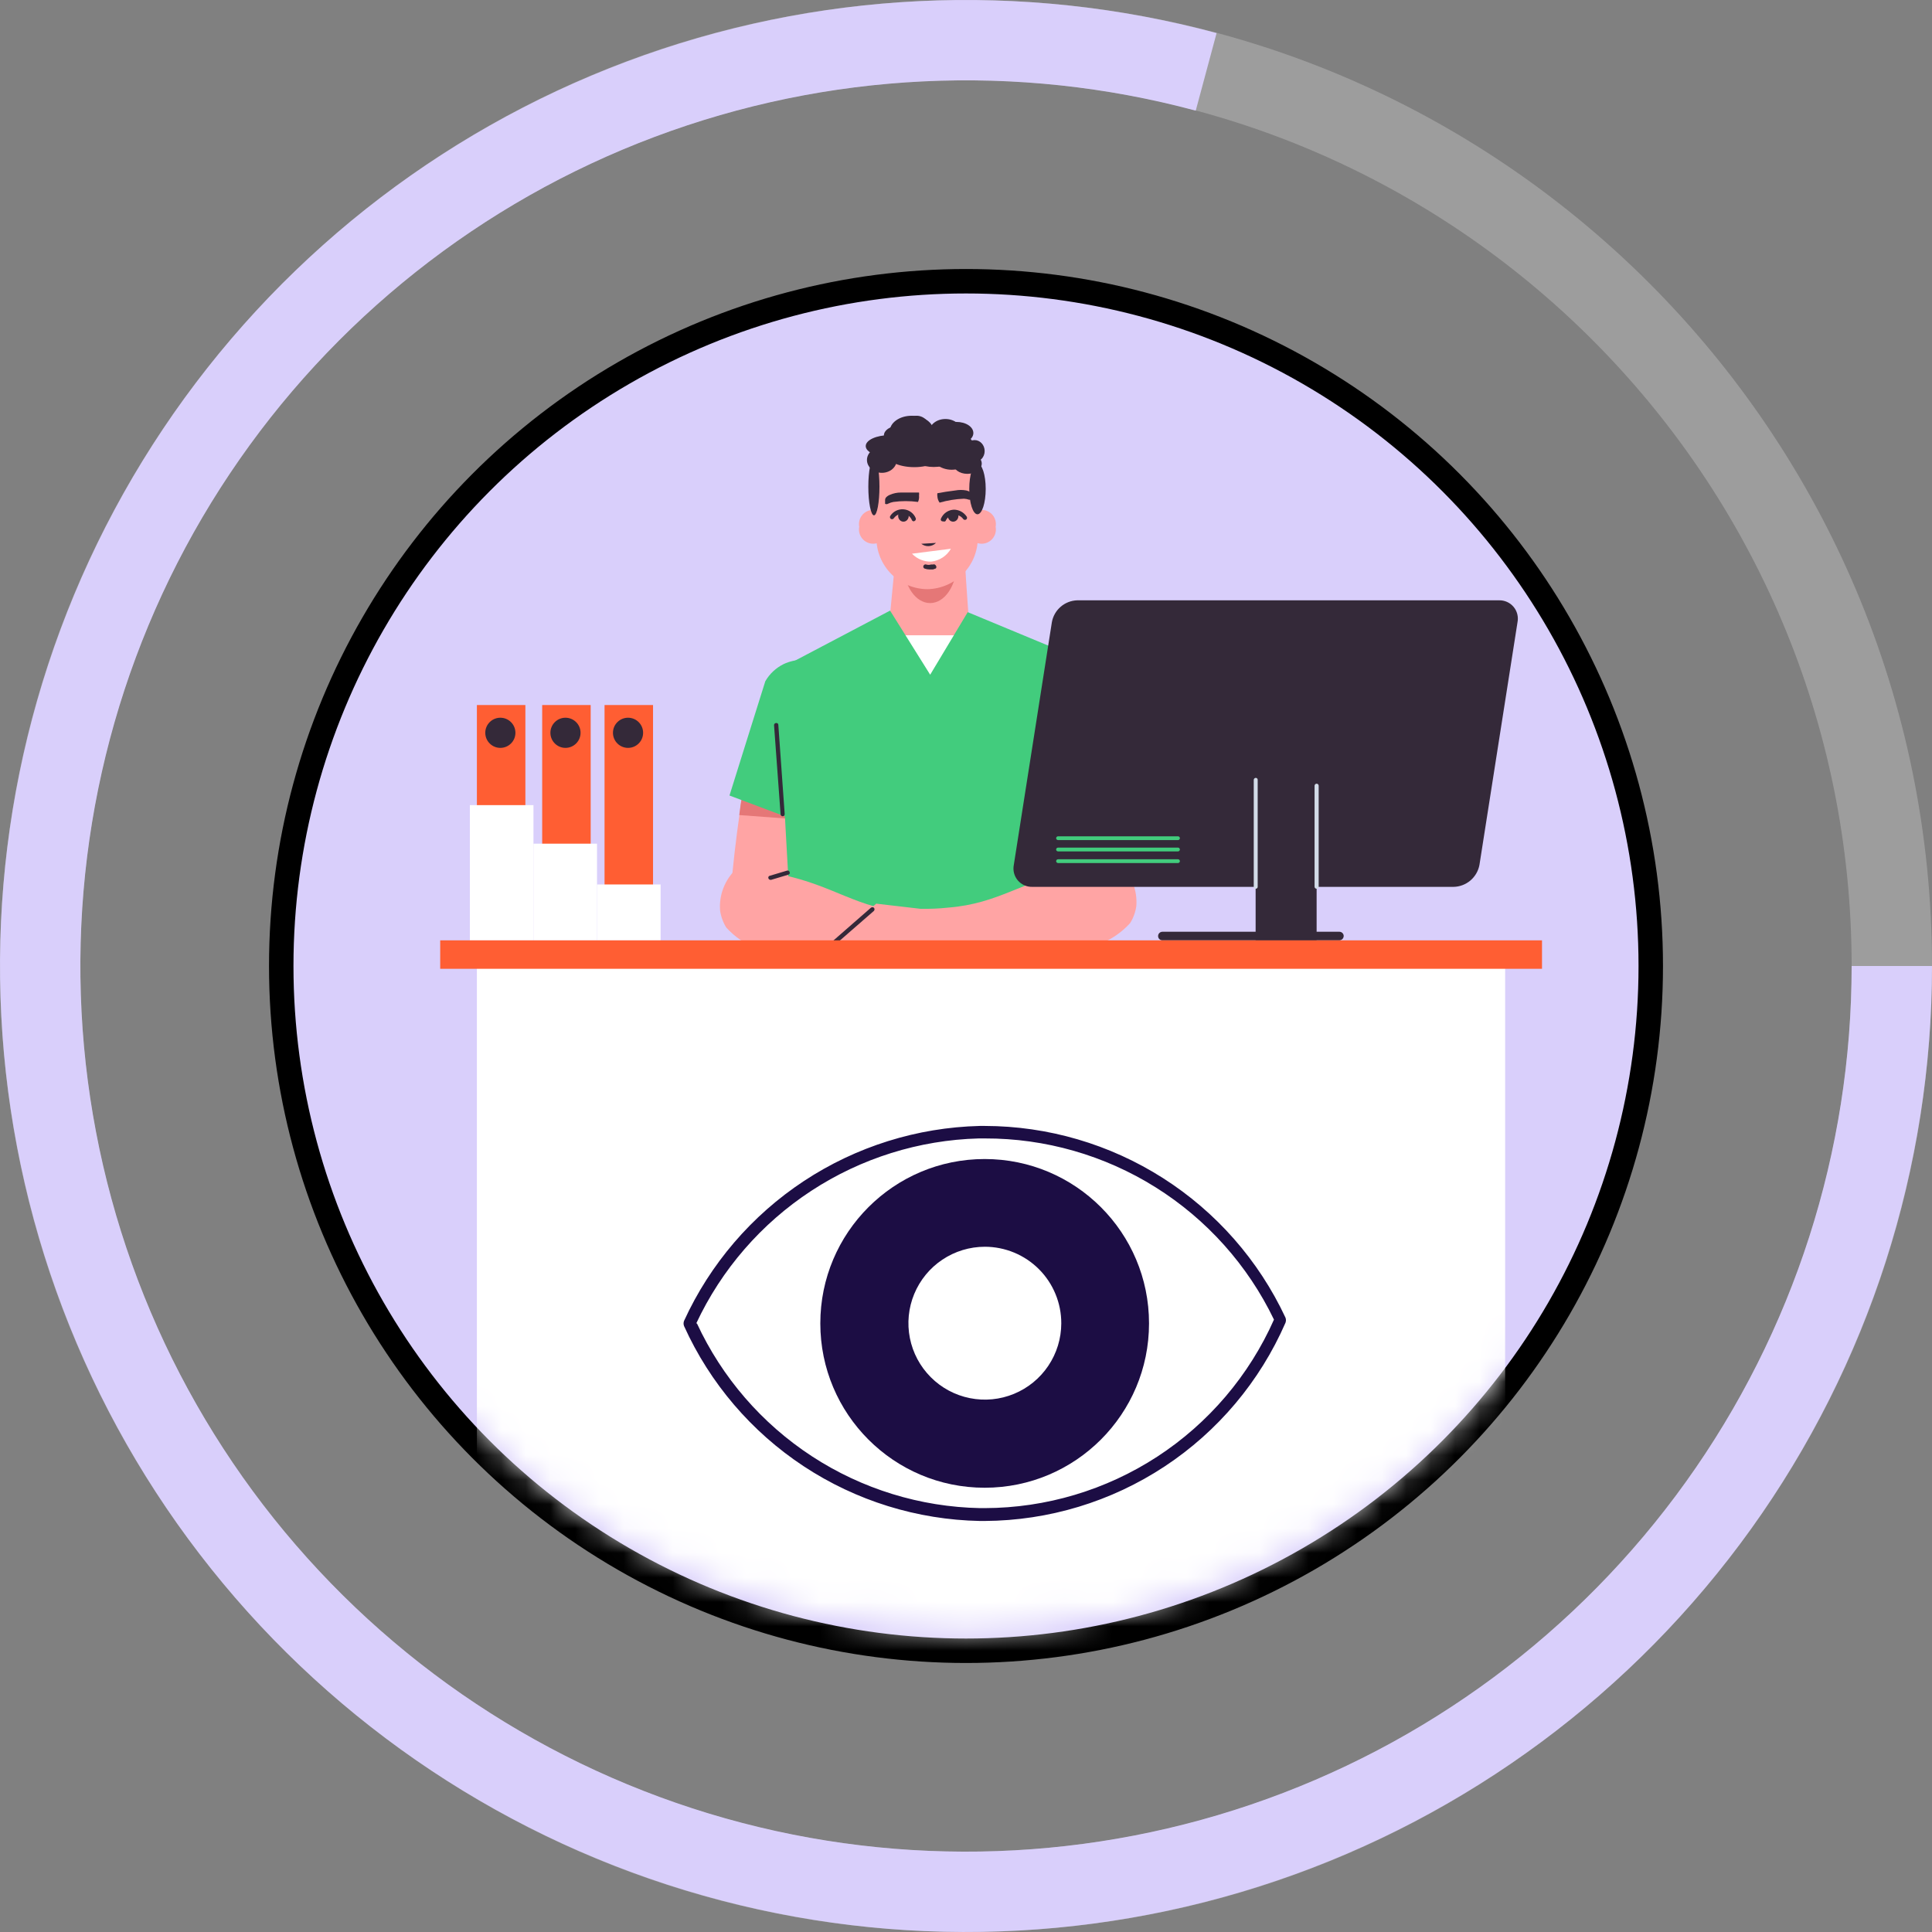<svg xmlns="http://www.w3.org/2000/svg" width="79" height="79" viewBox="0 0 79 79" fill="none">
  <rect x="0" y="0" width="79" height="79" fill="#808080" stroke="none"/>
  <circle cx="39.5" cy="39.5" r="28" fill="#D9CFFB" stroke="black"/>
  <mask id="mask0_1150_8278" style="mask-type:alpha" maskUnits="userSpaceOnUse" x="11" y="10" width="57" height="57">
    <circle cx="39.5" cy="38.371" r="27.714" fill="#EFABAB" stroke="black"/>
  </mask>
  <g mask="url(#mask0_1150_8278)">
    <path d="M33.48 31.828C32.968 33.58 32.464 35.332 31.952 37.077L29.85 36.776C29.962 35.416 30.102 34.253 30.235 33.328L30.292 32.901C30.334 32.634 30.376 32.382 30.418 32.144C31.013 28.514 31.616 27.596 32.373 27.238C32.498 27.182 32.63 27.144 32.765 27.126C32.999 28.705 33.237 30.273 33.48 31.828Z" fill="#FFA4A4"/>
    <path d="M32.786 33.517L30.229 33.328L30.285 32.901C30.327 32.634 30.369 32.382 30.411 32.144L32.786 33.517Z" fill="#E57777"/>
    <path d="M32.793 26.979C32.534 26.985 32.279 27.045 32.044 27.154C31.73 27.309 31.469 27.553 31.294 27.855C30.803 29.411 30.32 30.966 29.829 32.529L33.109 33.763L33.655 31.387L32.793 26.979Z" fill="#42CC7D"/>
    <path d="M42.716 31.569C43.225 33.312 43.732 35.061 44.236 36.818L46.339 36.517C46.227 35.15 46.087 33.994 45.96 33.069L45.897 32.634C45.897 32.368 45.82 32.123 45.778 31.878C45.182 28.247 44.573 27.337 43.816 26.972C43.69 26.921 43.558 26.884 43.424 26.86C43.192 28.472 42.961 30.013 42.716 31.569Z" fill="#FFA4A4"/>
    <path d="M43.41 33.251L45.968 33.069L45.904 32.634C45.904 32.368 45.827 32.123 45.785 31.877L43.41 33.251Z" fill="#E57777"/>
    <path d="M43.396 26.72C43.701 26.72 44 26.801 44.264 26.955C44.527 27.109 44.745 27.33 44.895 27.596L46.367 32.27L43.073 33.503C42.891 32.718 42.716 31.927 42.534 31.135C42.828 29.663 43.115 28.191 43.396 26.72Z" fill="#42CC7D"/>
    <path d="M41.707 37.841C41.959 40.588 40.305 42.746 38.729 42.985C36.914 43.244 34.433 41.121 34.524 37.841C34.573 36.622 34.622 35.395 34.664 34.176C34.573 33.987 34.475 33.797 34.384 33.601C34.384 33.601 34.258 33.342 34.132 33.069C33.956 32.662 33.185 30.385 32.232 27.231C32.835 26.965 33.466 26.664 34.124 26.32C34.958 25.879 35.715 25.43 36.402 24.989L37.867 25.031C38.455 25.031 39.037 25.08 39.605 25.122C40.406 25.575 41.237 25.973 42.092 26.313C42.687 26.545 43.292 26.746 43.907 26.916C42.758 30.252 42.295 31.611 42.127 32.116C42.127 32.186 42.029 32.431 41.91 32.76C41.791 33.09 41.609 33.552 41.448 33.924C41.532 35.227 41.623 36.538 41.707 37.841Z" fill="#FFA4A4"/>
    <path d="M39.731 26.888H36.227L36.633 22.634H39.437C39.514 24.05 39.626 25.472 39.731 26.888Z" fill="#FFA4A4"/>
    <path d="M39.121 23.041C39.121 23.938 38.631 24.66 38.035 24.66C37.439 24.66 36.949 23.959 36.949 23.041C36.949 22.123 37.432 21.415 38.035 21.415C38.638 21.415 39.121 22.165 39.121 23.041Z" fill="#E57777"/>
    <path d="M37.937 24.092C37.38 24.092 36.845 23.87 36.451 23.476C36.056 23.082 35.835 22.547 35.835 21.989V18.983C36.469 18.555 37.221 18.334 37.986 18.352C38.699 18.369 39.391 18.587 39.983 18.983V22.017C39.977 22.561 39.76 23.08 39.378 23.467C38.997 23.853 38.48 24.077 37.937 24.092Z" fill="#FFA4A4"/>
    <path d="M36.276 21.541C36.292 21.625 36.289 21.712 36.268 21.795C36.247 21.878 36.208 21.955 36.153 22.021C36.099 22.087 36.03 22.141 35.953 22.177C35.875 22.214 35.79 22.233 35.705 22.233C35.619 22.233 35.534 22.214 35.457 22.177C35.379 22.141 35.311 22.087 35.256 22.021C35.202 21.955 35.162 21.878 35.141 21.795C35.12 21.712 35.117 21.625 35.134 21.541C35.117 21.457 35.12 21.37 35.141 21.287C35.162 21.204 35.202 21.127 35.256 21.061C35.311 20.994 35.379 20.941 35.457 20.905C35.534 20.868 35.619 20.849 35.705 20.849C35.79 20.849 35.875 20.868 35.953 20.905C36.03 20.941 36.099 20.994 36.153 21.061C36.208 21.127 36.247 21.204 36.268 21.287C36.289 21.37 36.292 21.457 36.276 21.541Z" fill="#FFA4A4"/>
    <path d="M40.712 21.541C40.728 21.625 40.725 21.712 40.704 21.795C40.683 21.878 40.644 21.955 40.589 22.021C40.535 22.087 40.466 22.141 40.389 22.177C40.311 22.214 40.226 22.233 40.141 22.233C40.055 22.233 39.97 22.214 39.893 22.177C39.815 22.141 39.747 22.087 39.692 22.021C39.638 21.955 39.598 21.878 39.577 21.795C39.556 21.712 39.553 21.625 39.57 21.541C39.553 21.457 39.556 21.37 39.577 21.287C39.598 21.204 39.638 21.127 39.692 21.061C39.747 20.994 39.815 20.941 39.893 20.905C39.97 20.868 40.055 20.849 40.141 20.849C40.226 20.849 40.311 20.868 40.389 20.905C40.466 20.941 40.535 20.994 40.589 21.061C40.644 21.127 40.683 21.204 40.704 21.287C40.725 21.37 40.728 21.457 40.712 21.541Z" fill="#FFA4A4"/>
    <path d="M37.509 26.979C37.549 27.088 37.628 27.178 37.73 27.232C37.832 27.286 37.951 27.301 38.063 27.273C38.112 27.245 38.155 27.206 38.189 27.161C38.223 27.115 38.246 27.062 38.259 27.007L37.509 26.979Z" fill="#E57777"/>
    <path d="M34.356 26.958C34.615 27.144 34.911 27.271 35.225 27.329C35.698 27.42 36.187 27.363 36.627 27.168L34.356 26.958Z" fill="#E57777"/>
    <path d="M39.177 27.203C39.471 27.329 39.789 27.389 40.109 27.378C40.587 27.369 41.049 27.212 41.434 26.93L39.177 27.203Z" fill="#E57777"/>
    <path d="M37.362 21.317C37.345 21.316 37.329 21.311 37.315 21.301C37.301 21.291 37.291 21.277 37.285 21.261C37.253 21.185 37.199 21.12 37.131 21.074C37.062 21.028 36.982 21.003 36.9 21.001C36.831 21.004 36.763 21.023 36.703 21.056C36.642 21.088 36.59 21.135 36.549 21.191C36.543 21.2 36.535 21.209 36.526 21.215C36.517 21.222 36.507 21.227 36.495 21.229C36.484 21.232 36.473 21.232 36.462 21.23C36.451 21.229 36.44 21.225 36.43 21.219C36.42 21.213 36.412 21.205 36.406 21.196C36.399 21.186 36.394 21.176 36.392 21.165C36.389 21.154 36.389 21.142 36.39 21.131C36.392 21.12 36.396 21.109 36.402 21.099C36.46 21.008 36.541 20.933 36.639 20.885C36.736 20.837 36.844 20.816 36.952 20.826C37.06 20.835 37.163 20.874 37.251 20.939C37.338 21.003 37.406 21.09 37.446 21.191C37.453 21.212 37.452 21.235 37.443 21.256C37.434 21.277 37.418 21.294 37.397 21.303L37.362 21.317Z" fill="#342939"/>
    <path d="M36.942 21.331C37.062 21.331 37.159 21.224 37.159 21.093C37.159 20.961 37.062 20.854 36.942 20.854C36.822 20.854 36.725 20.961 36.725 21.093C36.725 21.224 36.822 21.331 36.942 21.331Z" fill="#342939"/>
    <path d="M36.318 20.595C36.384 20.562 36.455 20.538 36.528 20.525C36.863 20.479 37.203 20.479 37.537 20.525C37.575 20.444 37.59 20.354 37.579 20.266C37.585 20.224 37.585 20.181 37.579 20.14C37.355 20.14 37.103 20.14 36.837 20.14C36.685 20.139 36.534 20.17 36.395 20.231C36.337 20.252 36.285 20.285 36.241 20.329C36.211 20.358 36.193 20.398 36.192 20.441C36.192 20.49 36.192 20.567 36.192 20.602C36.212 20.612 36.234 20.617 36.256 20.615C36.278 20.614 36.3 20.607 36.318 20.595Z" fill="#342939"/>
    <path d="M38.56 21.317H38.526C38.514 21.314 38.503 21.308 38.494 21.301C38.485 21.293 38.478 21.284 38.473 21.273C38.468 21.262 38.466 21.25 38.467 21.238C38.467 21.227 38.471 21.215 38.476 21.205C38.522 21.099 38.597 21.008 38.693 20.943C38.788 20.879 38.901 20.843 39.016 20.84C39.116 20.843 39.214 20.869 39.301 20.916C39.389 20.964 39.464 21.031 39.521 21.113C39.535 21.13 39.543 21.151 39.543 21.173C39.543 21.195 39.535 21.216 39.521 21.233C39.504 21.249 39.481 21.258 39.458 21.258C39.434 21.258 39.411 21.249 39.394 21.233C39.355 21.177 39.304 21.131 39.245 21.099C39.185 21.066 39.119 21.047 39.051 21.043C38.969 21.045 38.888 21.07 38.82 21.116C38.752 21.162 38.698 21.227 38.666 21.303C38.652 21.316 38.634 21.324 38.615 21.327C38.596 21.329 38.577 21.326 38.56 21.317Z" fill="#342939"/>
    <path d="M38.974 21.331C39.094 21.331 39.191 21.224 39.191 21.093C39.191 20.961 39.094 20.854 38.974 20.854C38.854 20.854 38.757 20.961 38.757 21.093C38.757 21.224 38.854 21.331 38.974 21.331Z" fill="#342939"/>
    <path d="M39.626 20.434C39.558 20.41 39.487 20.396 39.416 20.392C39.079 20.405 38.745 20.459 38.421 20.553C38.367 20.479 38.336 20.392 38.33 20.301C38.322 20.257 38.322 20.212 38.33 20.168C38.547 20.125 38.792 20.09 39.065 20.055C39.214 20.027 39.366 20.027 39.514 20.055C39.574 20.069 39.631 20.092 39.682 20.125C39.713 20.154 39.735 20.19 39.745 20.231C39.745 20.273 39.794 20.35 39.745 20.392C39.73 20.408 39.712 20.421 39.691 20.428C39.67 20.435 39.648 20.437 39.626 20.434Z" fill="#342939"/>
    <path d="M37.671 22.235C37.758 22.303 37.868 22.338 37.979 22.331C38.09 22.325 38.195 22.278 38.274 22.2L37.671 22.235Z" fill="#342939"/>
    <path d="M38.007 23.286C37.941 23.284 37.874 23.273 37.811 23.251C37.799 23.247 37.789 23.241 37.78 23.233C37.771 23.224 37.763 23.214 37.759 23.203C37.754 23.191 37.752 23.179 37.752 23.167C37.753 23.155 37.756 23.143 37.762 23.132C37.771 23.111 37.788 23.095 37.809 23.085C37.829 23.076 37.853 23.075 37.874 23.083C37.938 23.103 38.007 23.103 38.07 23.083H38.148C38.169 23.073 38.193 23.072 38.215 23.08C38.238 23.087 38.256 23.104 38.267 23.125C38.281 23.141 38.289 23.162 38.289 23.184C38.289 23.206 38.281 23.227 38.267 23.244L38.148 23.286H38.007Z" fill="#342939"/>
    <path d="M38.743 52.452C38.792 53.685 39.563 54.856 40.145 54.856C41.315 54.856 42.247 49.418 42.878 44.267C42.938 43.522 42.919 42.773 42.822 42.032C42.638 40.618 42.181 39.255 41.476 38.016L38.281 41.52C38.358 44.968 38.743 52.361 38.743 52.452Z" fill="#FFA4A4"/>
    <path d="M38.981 65.157H40.256C40.333 64.849 40.453 64.351 40.614 63.756C41.693 59.607 42.324 58.64 42.331 56.944C42.316 55.59 41.952 54.262 41.273 53.09L38.743 52.298C38.743 53.875 38.743 55.465 38.799 57.063C38.845 59.796 38.906 62.494 38.981 65.157Z" fill="#FFA4A4"/>
    <path d="M38.61 66.454C38.516 66.541 38.451 66.655 38.423 66.78C38.396 66.905 38.407 67.036 38.456 67.154C38.511 67.278 38.608 67.38 38.729 67.442H41.826C41.928 67.463 42.035 67.453 42.131 67.413C42.227 67.373 42.309 67.305 42.366 67.217C42.39 67.147 42.395 67.071 42.379 66.998C42.362 66.925 42.327 66.858 42.275 66.804C42.135 66.643 41.938 66.678 41.63 66.615C41.365 66.563 41.112 66.466 40.88 66.327L40.271 64.667L39.065 64.47C38.918 65.129 38.764 65.788 38.61 66.454Z" fill="#FFA4A4"/>
    <path d="M37.292 52.452C37.243 53.685 36.472 54.856 35.891 54.856C34.72 54.856 33.788 49.418 33.158 44.267C33.095 43.522 33.112 42.773 33.207 42.032C33.396 40.619 33.855 39.255 34.559 38.016L37.755 41.52C37.678 44.968 37.292 52.361 37.292 52.452Z" fill="#FFA4A4"/>
    <path d="M37.047 65.157H35.779C35.702 64.849 35.583 64.351 35.422 63.756C34.342 59.607 33.712 58.64 33.705 56.944C33.715 55.589 34.08 54.26 34.763 53.09L37.293 52.298C37.293 53.877 37.274 55.465 37.236 57.063C37.194 59.796 37.131 62.494 37.047 65.157Z" fill="#FFA4A4"/>
    <path d="M37.425 66.454C37.518 66.542 37.581 66.656 37.608 66.781C37.634 66.906 37.622 67.036 37.572 67.154C37.519 67.28 37.422 67.382 37.299 67.442H34.209C34.106 67.463 34 67.453 33.904 67.413C33.808 67.373 33.726 67.305 33.669 67.217C33.645 67.147 33.641 67.072 33.655 66.999C33.67 66.927 33.704 66.859 33.753 66.804C33.9 66.643 34.096 66.678 34.405 66.615C34.67 66.559 34.924 66.457 35.155 66.313L35.764 64.681L36.97 64.484C37.117 65.129 37.271 65.788 37.425 66.454Z" fill="#FFA4A4"/>
    <path d="M33.263 41.24C33.091 42.472 33.018 43.717 33.046 44.961C33.093 47.098 33.425 49.219 34.034 51.268C33.395 53.364 33.235 55.577 33.564 57.743C33.718 58.619 34.013 59.845 34.356 61.17C34.7 62.494 35.057 63.763 35.274 64.569C35.415 64.766 35.609 64.92 35.833 65.011C36.058 65.103 36.304 65.129 36.542 65.087C36.743 65.043 36.93 64.953 37.089 64.824C37.249 64.695 37.376 64.531 37.461 64.344L37.811 41.499L34.559 37.505C34.087 38.376 33.72 39.3 33.466 40.259C33.347 40.616 33.263 40.931 33.263 41.24Z" fill="#4A485D"/>
    <path d="M42.703 41.24C42.871 42.473 42.944 43.717 42.92 44.961C42.874 47.099 42.54 49.22 41.925 51.268C42.566 53.363 42.727 55.577 42.394 57.743C42.247 58.619 41.946 59.845 41.609 61.17C41.273 62.494 40.908 63.763 40.691 64.569C40.55 64.766 40.357 64.92 40.132 65.011C39.908 65.103 39.662 65.129 39.423 65.087C39.223 65.043 39.035 64.953 38.876 64.824C38.717 64.695 38.59 64.531 38.505 64.344L38.169 41.527L41.42 37.533C41.896 38.403 42.263 39.328 42.513 40.287C42.576 40.616 42.646 40.931 42.703 41.24Z" fill="#4A485D"/>
    <path d="M41.483 38.317H35.015V44.022H41.483V38.317Z" fill="#4A485D"/>
    <path d="M35.414 65.297L34.86 66.173C34.629 66.125 34.391 66.125 34.16 66.173C34.02 66.187 33.884 66.231 33.763 66.302C33.642 66.374 33.538 66.471 33.459 66.587C33.407 66.724 33.39 66.872 33.409 67.018C33.429 67.163 33.484 67.302 33.571 67.421H37.544C37.626 67.264 37.674 67.092 37.685 66.916C37.708 66.619 37.632 66.323 37.467 66.075L36.171 65.886C36.18 65.735 36.14 65.585 36.056 65.459C35.973 65.332 35.851 65.236 35.708 65.185C35.601 65.189 35.497 65.229 35.414 65.297Z" fill="#342939"/>
    <path d="M40.691 65.297L41.244 66.173C41.475 66.126 41.714 66.126 41.945 66.173C42.085 66.186 42.221 66.229 42.342 66.301C42.463 66.372 42.567 66.47 42.646 66.587C42.698 66.724 42.715 66.872 42.696 67.018C42.676 67.163 42.62 67.302 42.534 67.421H38.56C38.478 67.264 38.431 67.092 38.42 66.916C38.397 66.619 38.473 66.323 38.638 66.075L39.934 65.886C39.925 65.735 39.965 65.585 40.049 65.459C40.132 65.332 40.254 65.236 40.396 65.185C40.504 65.189 40.608 65.229 40.691 65.297Z" fill="#342939"/>
    <path d="M40.397 25.977H35.912V29.215H40.397V25.977Z" fill="white"/>
    <path d="M43.522 41.534C40.039 43.035 36.11 43.125 32.562 41.786L31.763 27.407L36.395 24.968L38.035 27.589L39.57 25.031L44.244 26.972L43.522 41.534Z" fill="#42CC7D"/>
    <path d="M37.292 22.641C37.394 22.748 37.517 22.832 37.654 22.887C37.79 22.943 37.937 22.969 38.084 22.964C38.249 22.944 38.407 22.887 38.546 22.796C38.685 22.704 38.8 22.582 38.883 22.438L37.292 22.641Z" fill="white"/>
    <path d="M38.273 37.322L38.042 38.927C37.236 38.878 36.409 38.843 35.568 38.822C34.013 38.78 32.506 38.787 31.055 38.822C30.786 38.728 30.53 38.601 30.292 38.444C30.073 38.295 29.873 38.121 29.696 37.925C29.564 37.711 29.478 37.473 29.444 37.224C29.421 36.913 29.467 36.601 29.58 36.31C29.693 36.019 29.869 35.757 30.095 35.542C30.712 35.562 31.327 35.635 31.931 35.76C34.139 36.215 35.043 37.161 37.131 37.294C37.511 37.332 37.892 37.341 38.273 37.322Z" fill="#FFA4A4"/>
    <path d="M37.636 37.161L35.828 36.951L33.557 38.983L37.867 38.738C38.673 38.696 39.5 38.661 40.341 38.64C41.896 38.598 43.401 38.598 44.854 38.64C45.124 38.549 45.381 38.421 45.617 38.261C45.836 38.113 46.036 37.939 46.213 37.743C46.346 37.53 46.432 37.291 46.465 37.042C46.488 36.731 46.442 36.419 46.329 36.128C46.216 35.837 46.04 35.575 45.814 35.36C45.197 35.38 44.582 35.453 43.978 35.578C41.77 36.033 40.859 36.944 38.778 37.112C38.399 37.153 38.017 37.169 37.636 37.161Z" fill="#FFA4A4"/>
    <path d="M38.561 18.528C38.561 18.843 38.035 19.102 37.384 19.102C36.732 19.102 36.213 18.843 36.213 18.528C36.213 18.212 36.767 17.96 37.384 17.96C38 17.96 38.561 18.212 38.561 18.528Z" fill="#342939"/>
    <path d="M36.059 19.334C36.396 19.334 36.669 19.098 36.669 18.808C36.669 18.518 36.396 18.282 36.059 18.282C35.723 18.282 35.45 18.518 35.45 18.808C35.45 19.098 35.723 19.334 36.059 19.334Z" fill="#342939"/>
    <path d="M35.506 19.901C35.506 19.264 35.611 18.738 35.737 18.738C35.863 18.738 35.961 19.264 35.961 19.901C35.961 20.539 35.863 21.072 35.737 21.072C35.611 21.072 35.506 20.546 35.506 19.901Z" fill="#342939"/>
    <path d="M39.065 18.661C39.065 18.899 38.666 19.095 38.182 19.095C37.699 19.095 37.292 18.899 37.292 18.661C37.292 18.423 37.692 18.226 38.182 18.226C38.673 18.226 39.065 18.381 39.065 18.661Z" fill="#342939"/>
    <path d="M38.301 18.591C38.75 18.591 39.114 18.368 39.114 18.093C39.114 17.819 38.75 17.596 38.301 17.596C37.852 17.596 37.488 17.819 37.488 18.093C37.488 18.368 37.852 18.591 38.301 18.591Z" fill="#342939"/>
    <path d="M38.274 18.065C38.274 18.325 37.825 18.528 37.272 18.528C36.718 18.528 36.276 18.325 36.276 18.065C36.276 17.806 36.725 17.596 37.272 17.596C37.818 17.596 38.274 17.806 38.274 18.065Z" fill="#342939"/>
    <path d="M36.382 18.689C36.923 18.689 37.363 18.488 37.363 18.24C37.363 17.993 36.923 17.792 36.382 17.792C35.84 17.792 35.4 17.993 35.4 18.24C35.4 18.488 35.84 18.689 36.382 18.689Z" fill="#342939"/>
    <path d="M38.687 17.785C38.687 17.939 38.392 18.065 38.035 18.065C37.678 18.065 37.383 17.939 37.383 17.785C37.383 17.631 37.678 17.497 38.035 17.497C38.392 17.497 38.687 17.624 38.687 17.785Z" fill="#342939"/>
    <path d="M37.909 18.401C37.96 18.173 38.087 17.968 38.27 17.821C38.453 17.675 38.68 17.595 38.915 17.595C39.149 17.595 39.377 17.675 39.559 17.821C39.742 17.968 39.87 18.173 39.92 18.401C39.87 18.63 39.742 18.835 39.559 18.982C39.377 19.128 39.149 19.208 38.915 19.208C38.68 19.208 38.453 19.128 38.27 18.982C38.087 18.835 37.96 18.63 37.909 18.401Z" fill="#342939"/>
    <path d="M38.974 18.955C38.974 18.717 39.233 18.528 39.556 18.528C39.878 18.528 40.144 18.717 40.144 18.955C40.144 19.193 39.878 19.376 39.556 19.376C39.233 19.376 38.974 19.186 38.974 18.955Z" fill="#342939"/>
    <path d="M39.969 21.029C40.155 21.029 40.306 20.565 40.306 19.992C40.306 19.419 40.155 18.955 39.969 18.955C39.783 18.955 39.633 19.419 39.633 19.992C39.633 20.565 39.783 21.029 39.969 21.029Z" fill="#342939"/>
    <path d="M37.481 18.065C37.776 18.065 38.014 17.827 38.014 17.533C38.014 17.238 37.776 17 37.481 17C37.187 17 36.949 17.238 36.949 17.533C36.949 17.827 37.187 18.065 37.481 18.065Z" fill="#342939"/>
    <path d="M37.271 17.806C37.271 18.016 37.019 18.191 36.703 18.191C36.388 18.191 36.143 18.016 36.143 17.806C36.143 17.596 36.395 17.421 36.703 17.421C37.011 17.421 37.271 17.589 37.271 17.806Z" fill="#342939"/>
    <path d="M37.279 18.275C37.774 18.275 38.176 17.99 38.176 17.638C38.176 17.285 37.774 17 37.279 17C36.783 17 36.382 17.285 36.382 17.638C36.382 17.99 36.783 18.275 37.279 18.275Z" fill="#342939"/>
    <path d="M38.659 18.184C39.023 18.184 39.318 17.949 39.318 17.659C39.318 17.368 39.023 17.133 38.659 17.133C38.295 17.133 38 17.368 38 17.659C38 17.949 38.295 18.184 38.659 18.184Z" fill="#342939"/>
    <path d="M39.85 18.892C40.078 18.892 40.263 18.691 40.263 18.444C40.263 18.196 40.078 17.995 39.85 17.995C39.622 17.995 39.437 18.196 39.437 18.444C39.437 18.691 39.622 18.892 39.85 18.892Z" fill="#342939"/>
    <path d="M39.801 17.708C39.801 17.953 39.493 18.156 39.101 18.156C38.708 18.156 38.4 17.953 38.4 17.708C38.4 17.463 38.701 17.252 39.101 17.252C39.5 17.252 39.801 17.456 39.801 17.708Z" fill="#342939"/>
    <path d="M33.788 38.885C33.768 38.893 33.745 38.893 33.725 38.885C33.717 38.877 33.711 38.868 33.707 38.858C33.702 38.848 33.7 38.837 33.7 38.826C33.7 38.815 33.702 38.804 33.707 38.793C33.711 38.783 33.717 38.774 33.725 38.766L35.61 37.119C35.628 37.104 35.65 37.096 35.673 37.096C35.696 37.096 35.718 37.104 35.736 37.119C35.751 37.137 35.759 37.159 35.759 37.182C35.759 37.205 35.751 37.228 35.736 37.245L33.844 38.892C33.825 38.897 33.805 38.895 33.788 38.885Z" fill="#342939"/>
    <path d="M38.385 38.731L38.077 38.689C38.065 38.688 38.054 38.685 38.043 38.679C38.033 38.674 38.024 38.666 38.017 38.657C38.009 38.648 38.004 38.637 38.001 38.626C37.998 38.614 37.998 38.602 38 38.591C38.003 38.568 38.015 38.547 38.033 38.533C38.052 38.519 38.075 38.512 38.098 38.514L38.399 38.556C38.41 38.557 38.421 38.561 38.431 38.567C38.44 38.573 38.448 38.581 38.455 38.59C38.462 38.599 38.466 38.609 38.469 38.62C38.471 38.632 38.471 38.643 38.469 38.654C38.468 38.675 38.458 38.695 38.442 38.709C38.427 38.723 38.406 38.731 38.385 38.731Z" fill="#342939"/>
    <path d="M45.008 35.774L43.971 35.704C43.959 35.704 43.947 35.701 43.937 35.697C43.926 35.692 43.916 35.685 43.908 35.677C43.901 35.668 43.895 35.658 43.891 35.647C43.887 35.636 43.886 35.624 43.886 35.613C43.887 35.601 43.891 35.589 43.896 35.578C43.901 35.568 43.909 35.558 43.918 35.55C43.927 35.542 43.938 35.536 43.949 35.533C43.961 35.529 43.973 35.528 43.985 35.529L45.015 35.599C45.026 35.598 45.038 35.601 45.048 35.605C45.058 35.61 45.068 35.617 45.075 35.626C45.082 35.635 45.088 35.645 45.09 35.656C45.093 35.667 45.094 35.678 45.092 35.69C45.092 35.712 45.083 35.733 45.067 35.749C45.051 35.765 45.03 35.774 45.008 35.774Z" fill="#342939"/>
    <path d="M31.504 35.977C31.485 35.976 31.467 35.97 31.452 35.959C31.437 35.947 31.426 35.932 31.42 35.914C31.416 35.903 31.414 35.891 31.415 35.879C31.416 35.867 31.419 35.856 31.425 35.846C31.432 35.836 31.44 35.827 31.45 35.82C31.46 35.814 31.471 35.81 31.483 35.809L32.184 35.599C32.195 35.595 32.206 35.594 32.218 35.596C32.229 35.597 32.24 35.601 32.25 35.607C32.26 35.613 32.268 35.621 32.275 35.63C32.282 35.64 32.286 35.65 32.289 35.661C32.293 35.672 32.295 35.683 32.295 35.695C32.294 35.706 32.291 35.717 32.286 35.727C32.28 35.737 32.273 35.746 32.264 35.753C32.255 35.76 32.244 35.764 32.233 35.767L31.532 35.977H31.504Z" fill="#342939"/>
    <path d="M32.002 33.377C31.979 33.377 31.958 33.368 31.942 33.352C31.926 33.337 31.918 33.315 31.918 33.293L31.651 29.656C31.65 29.644 31.652 29.633 31.655 29.622C31.659 29.611 31.665 29.601 31.673 29.592C31.681 29.583 31.691 29.576 31.701 29.572C31.712 29.567 31.724 29.565 31.735 29.565C31.747 29.563 31.758 29.563 31.769 29.566C31.78 29.569 31.79 29.575 31.799 29.582C31.808 29.589 31.815 29.598 31.82 29.609C31.824 29.619 31.827 29.631 31.826 29.642L32.086 33.286C32.087 33.297 32.085 33.308 32.082 33.319C32.079 33.329 32.073 33.339 32.066 33.348C32.059 33.356 32.05 33.363 32.04 33.368C32.03 33.373 32.02 33.376 32.009 33.377H32.002Z" fill="#342939"/>
    <path d="M43.901 33.307C43.889 33.306 43.877 33.303 43.866 33.297C43.856 33.292 43.846 33.285 43.838 33.276C43.831 33.266 43.825 33.256 43.821 33.244C43.817 33.233 43.816 33.221 43.817 33.209L44.048 29.558C44.048 29.509 44.097 29.46 44.139 29.474C44.151 29.474 44.162 29.476 44.173 29.481C44.184 29.485 44.193 29.492 44.201 29.501C44.209 29.509 44.215 29.52 44.219 29.531C44.223 29.542 44.224 29.553 44.223 29.565L43.992 33.223C43.99 33.246 43.98 33.267 43.963 33.283C43.946 33.298 43.924 33.307 43.901 33.307Z" fill="#342939"/>
    <path d="M59.437 36.264H42.212C42.099 36.267 41.987 36.245 41.884 36.199C41.781 36.153 41.69 36.084 41.617 35.998C41.544 35.912 41.492 35.81 41.464 35.701C41.436 35.592 41.433 35.478 41.455 35.367L43.011 25.444C43.054 25.198 43.181 24.975 43.37 24.811C43.559 24.648 43.798 24.555 44.048 24.547H61.294C61.407 24.544 61.519 24.566 61.622 24.612C61.725 24.658 61.816 24.727 61.889 24.813C61.962 24.899 62.014 25.001 62.042 25.11C62.07 25.22 62.073 25.334 62.051 25.444L60.495 35.367C60.449 35.615 60.318 35.84 60.125 36.004C59.932 36.167 59.69 36.259 59.437 36.264Z" fill="#342939"/>
    <path d="M53.837 32.13H51.343V38.451H53.837V32.13Z" fill="#342939"/>
    <path d="M54.769 38.451H47.53C47.484 38.451 47.439 38.432 47.406 38.399C47.373 38.367 47.355 38.322 47.355 38.276C47.355 38.229 47.373 38.184 47.406 38.152C47.439 38.119 47.484 38.1 47.53 38.1H54.769C54.814 38.1 54.858 38.118 54.891 38.149C54.923 38.181 54.943 38.223 54.944 38.269C54.944 38.316 54.926 38.361 54.894 38.395C54.861 38.429 54.816 38.449 54.769 38.451Z" fill="#342939"/>
    <path d="M51.35 36.341C51.339 36.342 51.328 36.341 51.318 36.337C51.308 36.334 51.298 36.329 51.291 36.321C51.283 36.314 51.276 36.305 51.272 36.295C51.268 36.285 51.266 36.275 51.266 36.264V31.891C51.266 31.869 51.275 31.848 51.29 31.832C51.306 31.816 51.327 31.807 51.35 31.807C51.361 31.807 51.371 31.809 51.381 31.814C51.391 31.818 51.4 31.824 51.407 31.832C51.414 31.84 51.42 31.849 51.423 31.86C51.426 31.87 51.428 31.881 51.427 31.891V36.264C51.427 36.285 51.419 36.304 51.404 36.319C51.39 36.333 51.37 36.341 51.35 36.341Z" fill="#D2DBE8"/>
    <path d="M53.837 36.341C53.816 36.341 53.795 36.334 53.78 36.319C53.764 36.305 53.755 36.285 53.753 36.264V32.13C53.753 32.107 53.762 32.086 53.778 32.07C53.793 32.054 53.815 32.046 53.837 32.046C53.859 32.046 53.881 32.054 53.897 32.07C53.912 32.086 53.921 32.107 53.921 32.13V36.264C53.921 36.275 53.919 36.286 53.915 36.295C53.91 36.305 53.904 36.314 53.896 36.321C53.888 36.329 53.879 36.334 53.869 36.338C53.858 36.341 53.848 36.342 53.837 36.341Z" fill="#D2DBE8"/>
    <path d="M48.169 34.351H43.263C43.243 34.351 43.223 34.343 43.209 34.329C43.194 34.314 43.186 34.295 43.186 34.274C43.186 34.254 43.194 34.234 43.209 34.22C43.223 34.205 43.243 34.197 43.263 34.197H48.169C48.189 34.197 48.209 34.205 48.223 34.22C48.237 34.234 48.246 34.254 48.246 34.274C48.246 34.295 48.237 34.314 48.223 34.329C48.209 34.343 48.189 34.351 48.169 34.351Z" fill="#42CC7D"/>
    <path d="M48.168 34.814H43.263C43.244 34.814 43.225 34.806 43.211 34.794C43.197 34.781 43.188 34.763 43.186 34.743C43.185 34.733 43.186 34.722 43.19 34.712C43.193 34.702 43.199 34.692 43.206 34.684C43.213 34.676 43.222 34.67 43.232 34.666C43.242 34.662 43.252 34.659 43.263 34.659H48.168C48.189 34.659 48.208 34.667 48.223 34.682C48.237 34.697 48.245 34.716 48.245 34.736C48.245 34.757 48.237 34.777 48.223 34.791C48.208 34.806 48.189 34.814 48.168 34.814Z" fill="#42CC7D"/>
    <path d="M48.169 35.29H43.263C43.243 35.29 43.223 35.282 43.209 35.267C43.194 35.253 43.186 35.233 43.186 35.213C43.186 35.193 43.194 35.173 43.209 35.158C43.223 35.144 43.243 35.136 43.263 35.136H48.169C48.189 35.136 48.209 35.144 48.223 35.158C48.237 35.173 48.246 35.193 48.246 35.213C48.246 35.233 48.237 35.253 48.223 35.267C48.209 35.282 48.189 35.29 48.169 35.29Z" fill="#42CC7D"/>
    <path d="M21.483 28.829H19.5V37.932H21.483V28.829Z" fill="#FF5E33"/>
    <path d="M20.459 30.581C20.8 30.581 21.076 30.305 21.076 29.964C21.076 29.624 20.8 29.348 20.459 29.348C20.119 29.348 19.843 29.624 19.843 29.964C19.843 30.305 20.119 30.581 20.459 30.581Z" fill="#342939"/>
    <path d="M24.153 28.829H22.17V37.932H24.153V28.829Z" fill="#FF5E33"/>
    <path d="M23.122 30.581C23.463 30.581 23.739 30.305 23.739 29.964C23.739 29.624 23.463 29.348 23.122 29.348C22.782 29.348 22.506 29.624 22.506 29.964C22.506 30.305 22.782 30.581 23.122 30.581Z" fill="#342939"/>
    <path d="M26.703 28.829H24.72V37.932H26.703V28.829Z" fill="#FF5E33"/>
    <path d="M25.681 30.581C26.021 30.581 26.297 30.305 26.297 29.964C26.297 29.624 26.021 29.348 25.681 29.348C25.34 29.348 25.064 29.624 25.064 29.964C25.064 30.305 25.34 30.581 25.681 30.581Z" fill="#342939"/>
    <path d="M21.813 32.922H19.213V38.451H21.813V32.922Z" fill="white"/>
    <path d="M24.412 34.498H21.812V38.451H24.412V34.498Z" fill="white"/>
    <path d="M27.012 36.166H24.412V38.451H27.012V36.166Z" fill="white"/>
    <path d="M61.546 39.032H19.5V67.96H61.546V39.032Z" fill="white"/>
    <path d="M63.053 38.451H18V39.614H63.053V38.451Z" fill="#FF5E33"/>
    <path d="M40.27 62.193H40.067C37.504 62.143 35.008 61.368 32.867 59.958C30.727 58.548 29.029 56.56 27.972 54.225C27.944 54.155 27.944 54.078 27.972 54.008C29.038 51.681 30.737 49.7 32.874 48.291C35.011 46.883 37.501 46.103 40.06 46.04H40.27C42.852 46.045 45.378 46.785 47.554 48.172C49.731 49.559 51.468 51.537 52.562 53.875C52.59 53.944 52.59 54.022 52.562 54.092C51.517 56.487 49.8 58.528 47.618 59.966C45.436 61.404 42.884 62.177 40.27 62.193ZM28.497 54.113C29.525 56.33 31.156 58.214 33.203 59.55C35.25 60.886 37.631 61.619 40.074 61.667H40.27C42.775 61.661 45.224 60.929 47.322 59.562C49.419 58.194 51.077 56.248 52.093 53.959C51.022 51.734 49.343 49.859 47.251 48.548C45.159 47.237 42.739 46.545 40.27 46.551H40.018C37.581 46.617 35.211 47.359 33.172 48.694C31.132 50.03 29.504 51.906 28.47 54.113H28.497Z" fill="#1C0D44"/>
    <path d="M40.263 60.834C43.975 60.834 46.984 57.825 46.984 54.113C46.984 50.401 43.975 47.393 40.263 47.393C36.552 47.393 33.543 50.401 33.543 54.113C33.543 57.825 36.552 60.834 40.263 60.834Z" fill="#1C0D44"/>
    <path d="M43.396 54.113C43.395 54.731 43.211 55.334 42.866 55.847C42.522 56.361 42.033 56.76 41.462 56.995C40.891 57.231 40.263 57.292 39.657 57.17C39.051 57.049 38.495 56.751 38.059 56.313C37.622 55.876 37.325 55.319 37.205 54.713C37.085 54.107 37.147 53.479 37.384 52.908C37.621 52.338 38.021 51.85 38.535 51.507C39.049 51.164 39.653 50.98 40.271 50.98C40.682 50.98 41.089 51.062 41.469 51.219C41.848 51.377 42.193 51.607 42.483 51.898C42.774 52.189 43.004 52.535 43.16 52.915C43.317 53.295 43.397 53.702 43.396 54.113Z" fill="white"/>
  </g>
  <path d="M79 39.5C79 61.315 61.315 79 39.5 79C17.685 79 0 61.315 0 39.5C0 17.685 17.685 0 39.5 0C61.315 0 79 17.685 79 39.5ZM3.286 39.5C3.286 59.501 19.499 75.714 39.5 75.714C59.501 75.714 75.714 59.501 75.714 39.5C75.714 19.499 59.501 3.286 39.5 3.286C19.499 3.286 3.286 19.499 3.286 39.5Z" fill="#9D9D9D"/>
  <path d="M79 39.5C79 47.754 76.414 55.801 71.606 62.51C66.797 69.219 60.008 74.254 52.191 76.906C44.374 79.558 35.923 79.694 28.025 77.296C20.127 74.899 13.178 70.087 8.155 63.536C3.132 56.986 0.288 49.027 0.021 40.777C-0.246 32.527 2.078 24.401 6.667 17.54C11.256 10.679 17.879 5.428 25.606 2.524C33.333 -0.379 41.775 -0.789 49.747 1.352L48.894 4.525C41.586 2.562 33.846 2.938 26.762 5.6C19.677 8.262 13.605 13.076 9.398 19.367C5.191 25.657 3.06 33.107 3.305 40.671C3.549 48.235 6.157 55.532 10.762 61.537C15.368 67.542 21.738 71.954 28.98 74.153C36.221 76.351 43.969 76.226 51.136 73.794C58.302 71.363 64.527 66.747 68.935 60.596C73.344 54.445 75.714 47.068 75.714 39.5H79Z" fill="#D9CFFB"/>
</svg>
